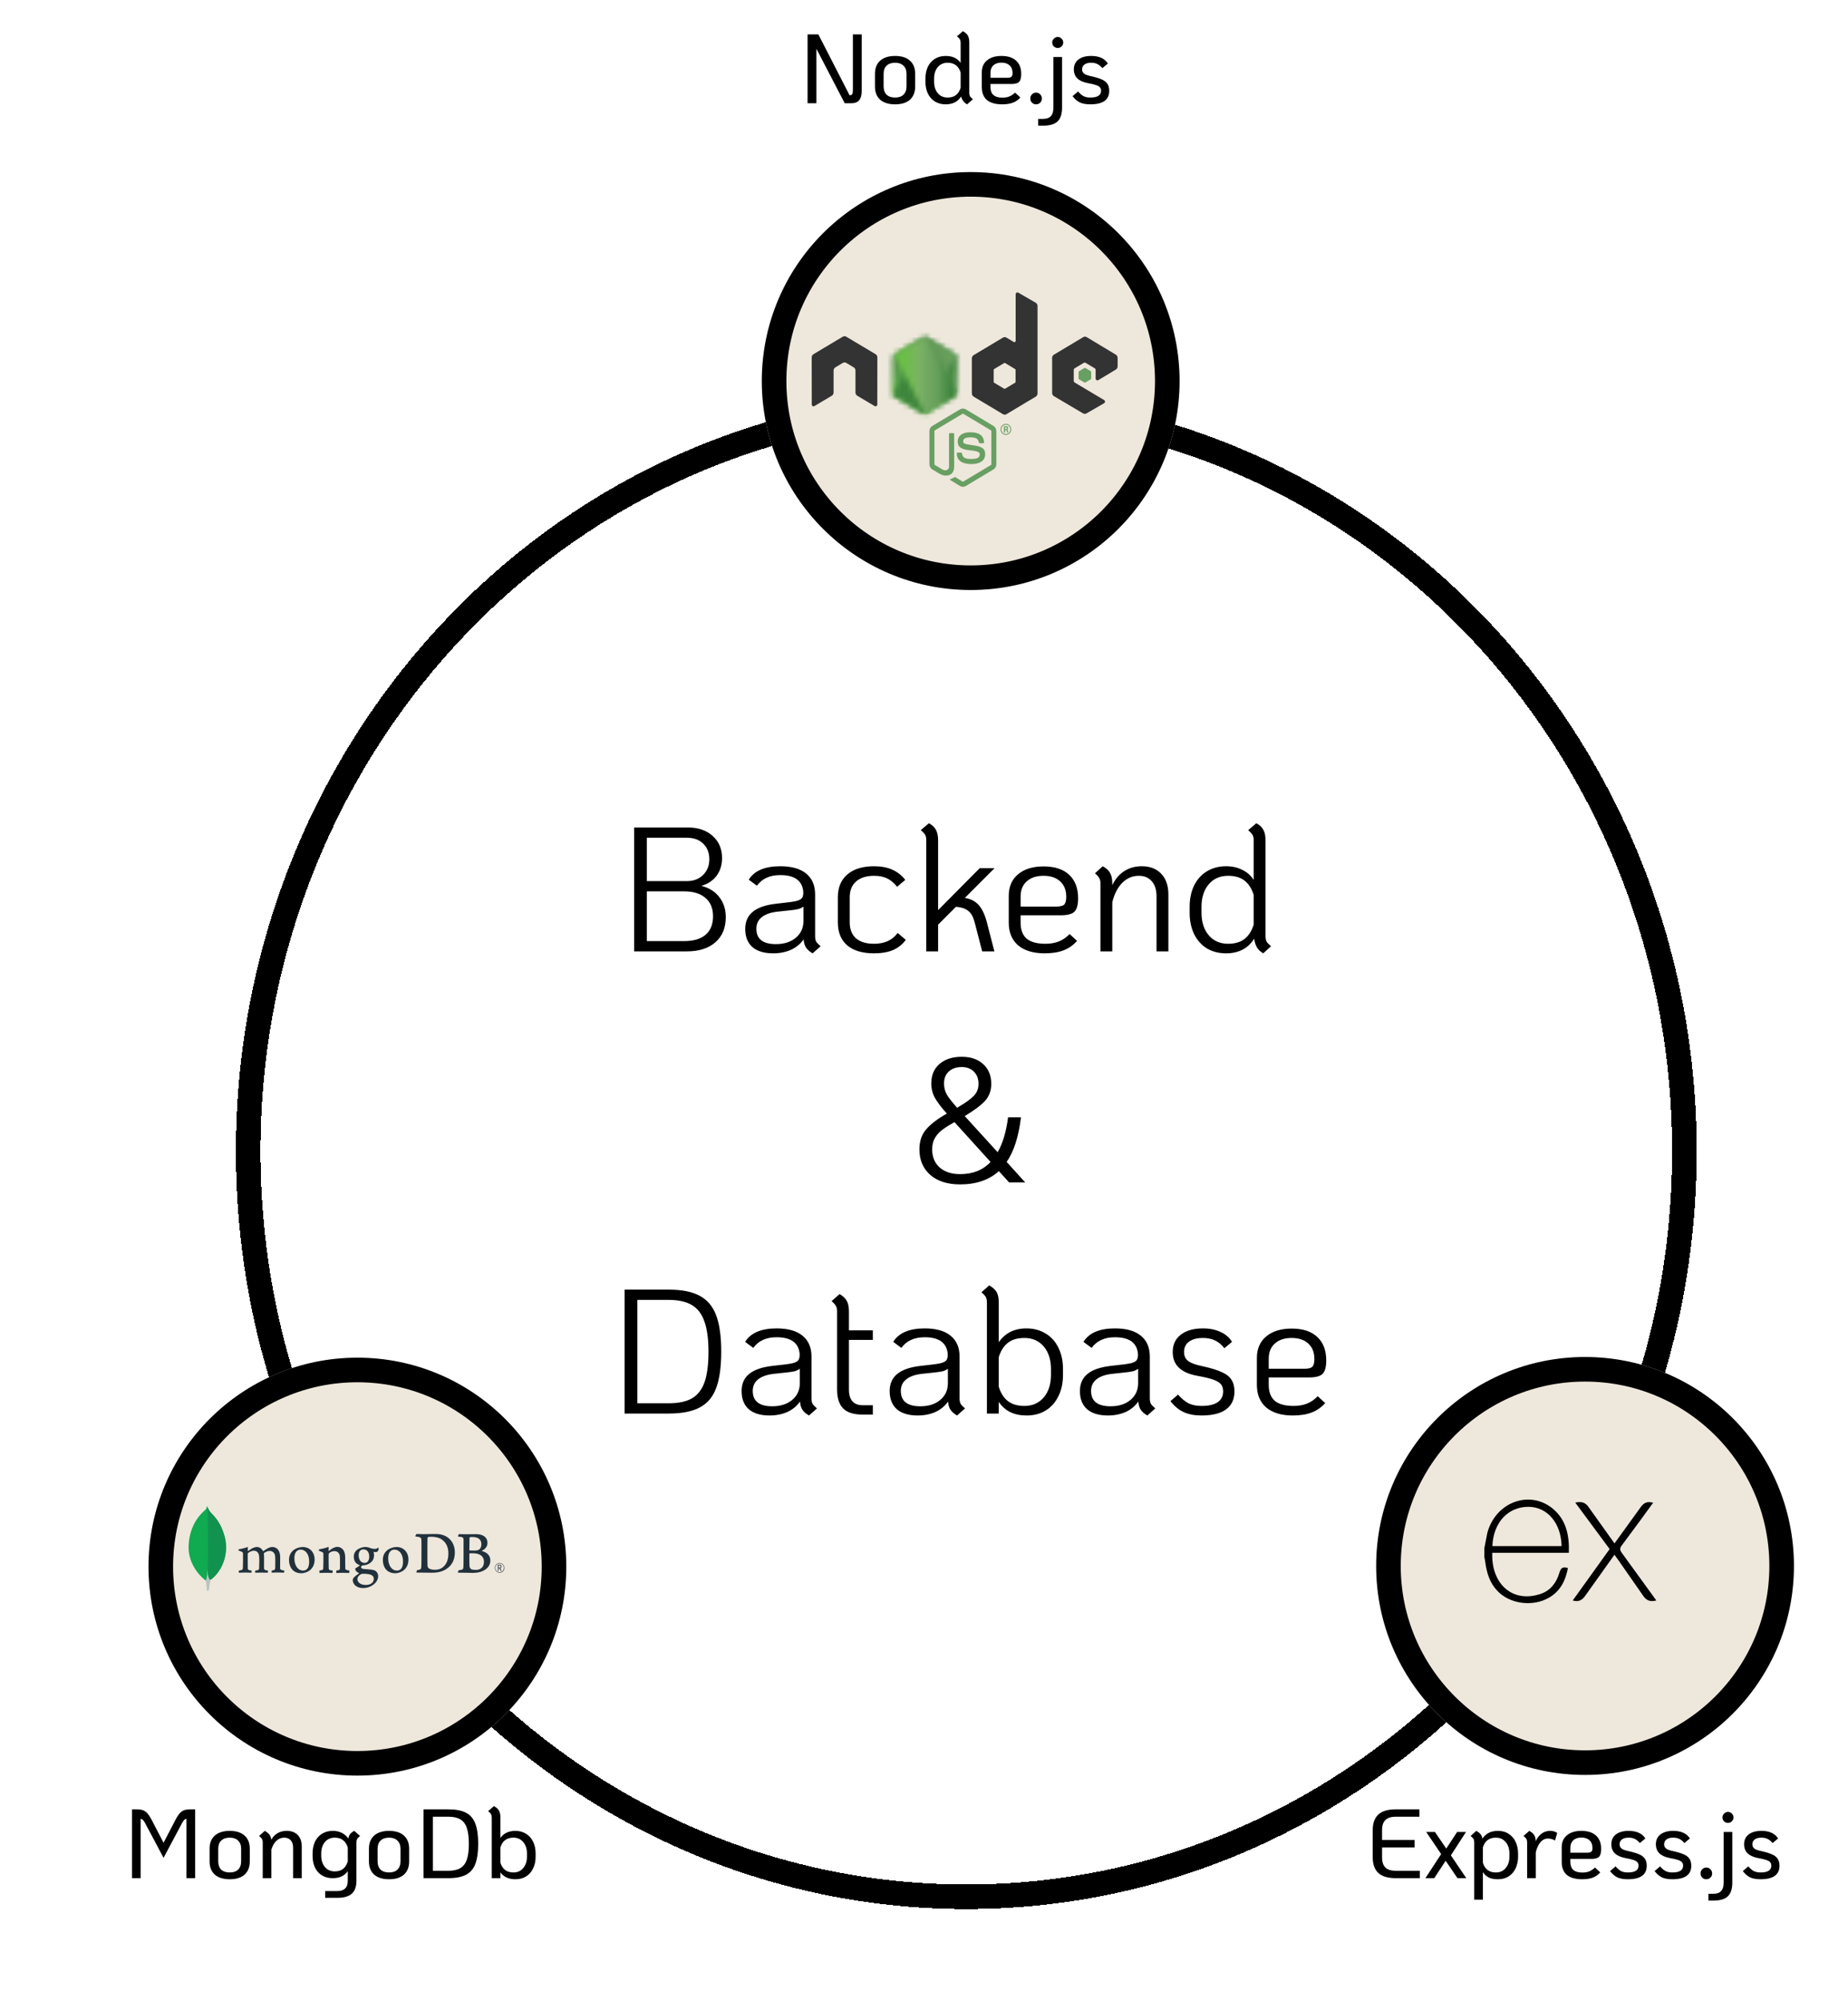 <svg width="376" height="407" viewBox="0 0 376 407" fill="none" xmlns="http://www.w3.org/2000/svg">
<g filter="url(#filter0_d_146_41)">
<path d="M337.71 228.139C337.71 311.974 272.211 379.779 191.605 379.779C110.999 379.779 45.5 311.974 45.5 228.139C45.5 144.304 110.999 76.5 191.605 76.5C272.211 76.5 337.71 144.304 337.71 228.139Z" stroke="black" stroke-width="5" shape-rendering="crispEdges"/>
</g>
<path d="M129.02 168.3H139.964C142.052 168.3 143.732 168.876 145.004 170.028C146.276 171.156 146.912 172.656 146.912 174.528C146.912 175.92 146.54 177.12 145.796 178.128C145.052 179.112 144.02 179.796 142.7 180.18C144.26 180.564 145.472 181.32 146.336 182.448C147.224 183.552 147.668 184.932 147.668 186.588C147.668 188.724 146.96 190.416 145.544 191.664C144.128 192.888 142.208 193.5 139.784 193.5H129.02V168.3ZM139.748 179.208C141.092 179.208 142.184 178.8 143.024 177.984C143.888 177.144 144.32 176.076 144.32 174.78C144.32 173.436 143.9 172.368 143.06 171.576C142.244 170.784 141.14 170.388 139.748 170.388H131.612V179.208H139.748ZM139.172 191.412C141.092 191.412 142.556 190.98 143.564 190.116C144.572 189.252 145.076 188.004 145.076 186.372C145.076 184.74 144.56 183.492 143.528 182.628C142.52 181.74 141.068 181.296 139.172 181.296H131.612V191.412H139.172ZM165.846 190.44C165.846 190.872 165.918 191.232 166.062 191.52C166.23 191.784 166.53 192.096 166.962 192.456L165.342 193.896C164.742 193.56 164.298 193.176 164.01 192.744C163.722 192.312 163.554 191.748 163.506 191.052C162.882 191.964 162.03 192.672 160.95 193.176C159.87 193.656 158.658 193.896 157.314 193.896C155.49 193.896 154.086 193.476 153.102 192.636C152.118 191.772 151.626 190.536 151.626 188.928C151.626 187.44 152.142 186.276 153.174 185.436C154.206 184.596 155.766 184.056 157.854 183.816L160.662 183.492C161.454 183.396 162.042 183.276 162.426 183.132C162.834 182.988 163.11 182.784 163.254 182.52C163.398 182.232 163.458 181.836 163.434 181.332C163.218 179.1 161.658 177.984 158.754 177.984C157.674 177.984 156.75 178.164 155.982 178.524C155.214 178.86 154.554 179.4 154.002 180.144L152.346 178.92C153.474 177.096 155.61 176.184 158.754 176.184C161.058 176.184 162.81 176.676 164.01 177.66C165.234 178.644 165.846 180.06 165.846 181.908V190.44ZM157.854 192.024C159.534 192.024 160.89 191.592 161.922 190.728C162.954 189.864 163.47 188.724 163.47 187.308V184.392C163.182 184.608 162.834 184.776 162.426 184.896C162.018 184.992 161.454 185.076 160.734 185.148L158.07 185.436C156.702 185.604 155.658 185.988 154.938 186.588C154.242 187.164 153.894 187.932 153.894 188.892C153.894 190.98 155.214 192.024 157.854 192.024ZM177.818 193.896C175.466 193.896 173.654 193.356 172.382 192.276C171.11 191.196 170.474 189.636 170.474 187.596V182.484C170.474 180.492 171.122 178.944 172.418 177.84C173.714 176.736 175.526 176.184 177.854 176.184C179.27 176.184 180.494 176.412 181.526 176.868C182.558 177.324 183.446 178.02 184.19 178.956L182.534 180.36C181.862 179.544 181.166 178.968 180.446 178.632C179.726 178.296 178.862 178.128 177.854 178.128C176.294 178.128 175.07 178.512 174.182 179.28C173.318 180.048 172.886 181.116 172.886 182.484V187.596C172.886 188.988 173.306 190.068 174.146 190.836C175.01 191.58 176.234 191.952 177.818 191.952C178.898 191.952 179.834 191.772 180.626 191.412C181.418 191.052 182.09 190.5 182.642 189.756L184.298 191.16C183.602 192.096 182.726 192.792 181.67 193.248C180.614 193.68 179.33 193.896 177.818 193.896ZM196.309 182.628C197.509 182.82 198.445 183.3 199.117 184.068C199.813 184.836 200.365 185.988 200.773 187.524L202.321 193.5H199.837L198.289 187.524C198.025 186.492 197.605 185.748 197.029 185.292C196.477 184.812 195.637 184.524 194.509 184.428L190.873 188.064V193.5H188.461V170.892C188.461 170.436 188.389 170.076 188.245 169.812C188.101 169.548 187.801 169.224 187.345 168.84L189.001 167.436C189.697 167.82 190.177 168.276 190.441 168.804C190.729 169.332 190.873 170.052 190.873 170.964V185.112L199.333 176.58H202.357L196.309 182.628ZM212.696 191.952C213.728 191.952 214.64 191.796 215.432 191.484C216.224 191.172 216.956 190.668 217.628 189.972L219.14 191.376C218.372 192.24 217.46 192.876 216.404 193.284C215.348 193.692 214.064 193.896 212.552 193.896C210.248 193.896 208.448 193.356 207.152 192.276C205.88 191.172 205.244 189.636 205.244 187.668V182.196C205.244 180.348 205.868 178.896 207.116 177.84C208.388 176.76 210.128 176.22 212.336 176.22C214.592 176.22 216.32 176.784 217.52 177.912C218.744 179.04 219.356 180.636 219.356 182.7C219.356 184.02 219.104 184.932 218.6 185.436C218.12 185.916 217.208 186.156 215.864 186.156H207.656V187.668C207.656 189.108 208.064 190.188 208.88 190.908C209.72 191.604 210.992 191.952 212.696 191.952ZM212.3 178.128C210.86 178.128 209.72 178.512 208.88 179.28C208.064 180.024 207.656 181.044 207.656 182.34V184.392H214.856C215.672 184.392 216.224 184.26 216.512 183.996C216.8 183.708 216.944 183.18 216.944 182.412C216.944 181.068 216.536 180.024 215.72 179.28C214.904 178.512 213.764 178.128 212.3 178.128ZM232.287 176.184C233.991 176.184 235.323 176.7 236.283 177.732C237.243 178.74 237.723 180.144 237.723 181.944V193.5H235.311V182.304C235.311 180.984 234.987 179.964 234.339 179.244C233.715 178.5 232.839 178.128 231.711 178.128C230.415 178.128 229.287 178.608 228.327 179.568C227.391 180.528 226.719 181.836 226.311 183.492V193.5H223.899V179.64C223.899 179.208 223.815 178.86 223.647 178.596C223.503 178.308 223.215 177.984 222.783 177.624L224.367 176.184C225.111 176.592 225.615 177.06 225.879 177.588C226.167 178.092 226.311 178.8 226.311 179.712V180.036C226.911 178.788 227.715 177.84 228.723 177.192C229.755 176.52 230.943 176.184 232.287 176.184ZM257.492 190.44C257.492 190.872 257.564 191.232 257.708 191.52C257.876 191.784 258.176 192.096 258.608 192.456L257.024 193.896C256.424 193.56 255.98 193.128 255.692 192.6C255.404 192.048 255.236 191.484 255.188 190.908C253.94 192.9 252.032 193.896 249.464 193.896C247.976 193.896 246.668 193.56 245.54 192.888C244.436 192.192 243.572 191.22 242.948 189.972C242.348 188.724 242.048 187.272 242.048 185.616V184.464C242.048 182.808 242.348 181.356 242.948 180.108C243.572 178.86 244.436 177.9 245.54 177.228C246.668 176.532 247.976 176.184 249.464 176.184C250.688 176.184 251.78 176.424 252.74 176.904C253.724 177.384 254.504 178.068 255.08 178.956V170.892C255.08 170.46 255.008 170.112 254.864 169.848C254.72 169.584 254.42 169.248 253.964 168.84L255.62 167.436C256.316 167.82 256.796 168.276 257.06 168.804C257.348 169.332 257.492 170.052 257.492 170.964V190.44ZM255.08 182.016C254.672 180.72 254.048 179.748 253.208 179.1C252.368 178.452 251.252 178.128 249.86 178.128C248.228 178.128 246.92 178.704 245.936 179.856C244.952 181.008 244.46 182.544 244.46 184.464V185.616C244.46 187.536 244.952 189.072 245.936 190.224C246.92 191.376 248.228 191.952 249.86 191.952C251.252 191.952 252.368 191.628 253.208 190.98C254.048 190.332 254.672 189.36 255.08 188.064V182.016ZM205.321 240.5L203.233 238.196C201.241 239.996 198.613 240.896 195.349 240.896C192.805 240.896 190.789 240.26 189.301 238.988C187.813 237.692 187.069 235.952 187.069 233.768C187.069 232.088 187.537 230.72 188.473 229.664C189.409 228.584 190.801 227.528 192.649 226.496C191.569 225.296 190.765 224.24 190.237 223.328C189.733 222.416 189.481 221.432 189.481 220.376C189.481 218.696 190.033 217.376 191.137 216.416C192.265 215.432 193.777 214.94 195.673 214.94C197.521 214.94 198.985 215.444 200.065 216.452C201.145 217.436 201.685 218.768 201.685 220.448C201.685 221.816 201.265 222.968 200.425 223.904C199.585 224.816 198.205 225.848 196.285 227L202.981 234.344C204.013 232.592 204.721 230.228 205.105 227.252H207.733C207.253 231.188 206.281 234.212 204.817 236.324L208.597 240.5H205.321ZM195.673 217.028C194.593 217.028 193.717 217.328 193.045 217.928C192.397 218.528 192.073 219.344 192.073 220.376C192.073 221.192 192.265 221.948 192.649 222.644C193.057 223.316 193.753 224.204 194.737 225.308C196.273 224.42 197.377 223.64 198.049 222.968C198.745 222.296 199.093 221.456 199.093 220.448C199.093 219.416 198.781 218.588 198.157 217.964C197.533 217.34 196.705 217.028 195.673 217.028ZM195.349 238.808C197.941 238.808 200.005 237.98 201.541 236.324L194.197 228.224C193.165 228.8 192.349 229.316 191.749 229.772C191.149 230.204 190.645 230.756 190.237 231.428C189.853 232.076 189.661 232.856 189.661 233.768C189.661 235.304 190.165 236.528 191.173 237.44C192.205 238.352 193.597 238.808 195.349 238.808ZM127.086 262.3H136.05C138.69 262.3 140.778 262.708 142.314 263.524C143.874 264.34 145.002 265.66 145.698 267.484C146.394 269.308 146.742 271.78 146.742 274.9C146.742 278.044 146.394 280.528 145.698 282.352C145.026 284.152 143.91 285.46 142.35 286.276C140.814 287.092 138.714 287.5 136.05 287.5H127.086V262.3ZM136.05 285.412C138.042 285.412 139.626 285.076 140.802 284.404C141.978 283.708 142.83 282.604 143.358 281.092C143.886 279.556 144.15 277.504 144.15 274.936C144.15 272.368 143.874 270.316 143.322 268.78C142.794 267.244 141.942 266.128 140.766 265.432C139.59 264.736 138.018 264.388 136.05 264.388H129.678V285.412H136.05ZM165.108 284.44C165.108 284.872 165.18 285.232 165.324 285.52C165.492 285.784 165.792 286.096 166.224 286.456L164.604 287.896C164.004 287.56 163.56 287.176 163.272 286.744C162.984 286.312 162.816 285.748 162.768 285.052C162.144 285.964 161.292 286.672 160.212 287.176C159.132 287.656 157.92 287.896 156.576 287.896C154.752 287.896 153.348 287.476 152.364 286.636C151.38 285.772 150.888 284.536 150.888 282.928C150.888 281.44 151.404 280.276 152.436 279.436C153.468 278.596 155.028 278.056 157.116 277.816L159.924 277.492C160.716 277.396 161.304 277.276 161.688 277.132C162.096 276.988 162.372 276.784 162.516 276.52C162.66 276.232 162.72 275.836 162.696 275.332C162.48 273.1 160.92 271.984 158.016 271.984C156.936 271.984 156.012 272.164 155.244 272.524C154.476 272.86 153.816 273.4 153.264 274.144L151.608 272.92C152.736 271.096 154.872 270.184 158.016 270.184C160.32 270.184 162.072 270.676 163.272 271.66C164.496 272.644 165.108 274.06 165.108 275.908V284.44ZM157.116 286.024C158.796 286.024 160.152 285.592 161.184 284.728C162.216 283.864 162.732 282.724 162.732 281.308V278.392C162.444 278.608 162.096 278.776 161.688 278.896C161.28 278.992 160.716 279.076 159.996 279.148L157.332 279.436C155.964 279.604 154.92 279.988 154.2 280.588C153.504 281.164 153.156 281.932 153.156 282.892C153.156 284.98 154.476 286.024 157.116 286.024ZM172.728 272.524V282.604C172.728 284.74 173.664 285.808 175.536 285.808H177.588V287.716H175.536C173.736 287.716 172.416 287.308 171.576 286.492C170.736 285.652 170.316 284.356 170.316 282.604V266.656C170.316 266.224 170.232 265.876 170.064 265.612C169.92 265.324 169.632 265 169.2 264.64L170.82 263.2C171.54 263.608 172.032 264.076 172.296 264.604C172.584 265.108 172.728 265.816 172.728 266.728V270.58H177.588V272.524H172.728ZM195.237 284.44C195.237 284.872 195.309 285.232 195.453 285.52C195.621 285.784 195.921 286.096 196.353 286.456L194.733 287.896C194.133 287.56 193.689 287.176 193.401 286.744C193.113 286.312 192.945 285.748 192.897 285.052C192.273 285.964 191.421 286.672 190.341 287.176C189.261 287.656 188.049 287.896 186.705 287.896C184.881 287.896 183.477 287.476 182.493 286.636C181.509 285.772 181.017 284.536 181.017 282.928C181.017 281.44 181.533 280.276 182.565 279.436C183.597 278.596 185.157 278.056 187.245 277.816L190.053 277.492C190.845 277.396 191.433 277.276 191.817 277.132C192.225 276.988 192.501 276.784 192.645 276.52C192.789 276.232 192.849 275.836 192.825 275.332C192.609 273.1 191.049 271.984 188.145 271.984C187.065 271.984 186.141 272.164 185.373 272.524C184.605 272.86 183.945 273.4 183.393 274.144L181.737 272.92C182.865 271.096 185.001 270.184 188.145 270.184C190.449 270.184 192.201 270.676 193.401 271.66C194.625 272.644 195.237 274.06 195.237 275.908V284.44ZM187.245 286.024C188.925 286.024 190.281 285.592 191.313 284.728C192.345 283.864 192.861 282.724 192.861 281.308V278.392C192.573 278.608 192.225 278.776 191.817 278.896C191.409 278.992 190.845 279.076 190.125 279.148L187.461 279.436C186.093 279.604 185.049 279.988 184.329 280.588C183.633 281.164 183.285 281.932 183.285 282.892C183.285 284.98 184.605 286.024 187.245 286.024ZM208.865 287.896C207.617 287.896 206.513 287.668 205.553 287.212C204.593 286.732 203.813 286.036 203.213 285.124V287.5H200.801V264.892C200.801 264.436 200.729 264.076 200.585 263.812C200.441 263.548 200.141 263.224 199.685 262.84L201.269 261.436C201.989 261.844 202.493 262.3 202.781 262.804C203.069 263.308 203.213 264.028 203.213 264.964V272.992C203.837 272.08 204.617 271.384 205.553 270.904C206.513 270.424 207.605 270.184 208.829 270.184C210.317 270.184 211.625 270.532 212.753 271.228C213.881 271.9 214.745 272.86 215.345 274.108C215.969 275.356 216.281 276.808 216.281 278.464V279.616C216.281 281.272 215.969 282.724 215.345 283.972C214.745 285.22 213.881 286.192 212.753 286.888C211.649 287.56 210.353 287.896 208.865 287.896ZM208.433 285.952C210.065 285.952 211.373 285.376 212.357 284.224C213.341 283.072 213.833 281.536 213.833 279.616V278.464C213.833 276.544 213.341 275.008 212.357 273.856C211.373 272.704 210.065 272.128 208.433 272.128C207.041 272.128 205.925 272.452 205.085 273.1C204.245 273.748 203.621 274.72 203.213 276.016V282.064C203.621 283.36 204.245 284.332 205.085 284.98C205.925 285.628 207.041 285.952 208.433 285.952ZM233.944 284.44C233.944 284.872 234.016 285.232 234.16 285.52C234.328 285.784 234.628 286.096 235.06 286.456L233.44 287.896C232.84 287.56 232.396 287.176 232.108 286.744C231.82 286.312 231.652 285.748 231.604 285.052C230.98 285.964 230.128 286.672 229.048 287.176C227.968 287.656 226.756 287.896 225.412 287.896C223.588 287.896 222.184 287.476 221.2 286.636C220.216 285.772 219.724 284.536 219.724 282.928C219.724 281.44 220.24 280.276 221.272 279.436C222.304 278.596 223.864 278.056 225.952 277.816L228.76 277.492C229.552 277.396 230.14 277.276 230.524 277.132C230.932 276.988 231.208 276.784 231.352 276.52C231.496 276.232 231.556 275.836 231.532 275.332C231.316 273.1 229.756 271.984 226.852 271.984C225.772 271.984 224.848 272.164 224.08 272.524C223.312 272.86 222.652 273.4 222.1 274.144L220.444 272.92C221.572 271.096 223.708 270.184 226.852 270.184C229.156 270.184 230.908 270.676 232.108 271.66C233.332 272.644 233.944 274.06 233.944 275.908V284.44ZM225.952 286.024C227.632 286.024 228.988 285.592 230.02 284.728C231.052 283.864 231.568 282.724 231.568 281.308V278.392C231.28 278.608 230.932 278.776 230.524 278.896C230.116 278.992 229.552 279.076 228.832 279.148L226.168 279.436C224.8 279.604 223.756 279.988 223.036 280.588C222.34 281.164 221.992 281.932 221.992 282.892C221.992 284.98 223.312 286.024 225.952 286.024ZM244.472 287.896C243.056 287.896 241.844 287.668 240.836 287.212C239.852 286.756 238.952 286.012 238.136 284.98L239.684 283.648C240.428 284.488 241.16 285.088 241.88 285.448C242.6 285.784 243.464 285.952 244.472 285.952C245.912 285.952 247.004 285.7 247.748 285.196C248.492 284.692 248.864 283.96 248.864 283C248.864 282.4 248.72 281.92 248.432 281.56C248.144 281.2 247.64 280.888 246.92 280.624C246.2 280.36 245.108 280.096 243.644 279.832C240.284 279.232 238.604 277.624 238.604 275.008C238.604 273.496 239.144 272.32 240.224 271.48C241.328 270.616 242.84 270.184 244.76 270.184C246.128 270.184 247.316 270.424 248.324 270.904C249.356 271.36 250.136 272.032 250.664 272.92L249.116 274.216C248.564 273.496 247.928 272.968 247.208 272.632C246.512 272.296 245.696 272.128 244.76 272.128C243.56 272.128 242.612 272.38 241.916 272.884C241.244 273.388 240.908 274.084 240.908 274.972C240.908 275.764 241.184 276.376 241.736 276.808C242.312 277.24 243.308 277.6 244.724 277.888C246.38 278.248 247.664 278.644 248.576 279.076C249.512 279.484 250.172 280 250.556 280.624C250.964 281.248 251.168 282.04 251.168 283C251.168 284.608 250.592 285.832 249.44 286.672C248.312 287.488 246.656 287.896 244.472 287.896ZM263.18 285.952C264.212 285.952 265.124 285.796 265.916 285.484C266.708 285.172 267.44 284.668 268.112 283.972L269.624 285.376C268.856 286.24 267.944 286.876 266.888 287.284C265.832 287.692 264.548 287.896 263.036 287.896C260.732 287.896 258.932 287.356 257.636 286.276C256.364 285.172 255.728 283.636 255.728 281.668V276.196C255.728 274.348 256.352 272.896 257.6 271.84C258.872 270.76 260.612 270.22 262.82 270.22C265.076 270.22 266.804 270.784 268.004 271.912C269.228 273.04 269.84 274.636 269.84 276.7C269.84 278.02 269.588 278.932 269.084 279.436C268.604 279.916 267.692 280.156 266.348 280.156H258.14V281.668C258.14 283.108 258.548 284.188 259.364 284.908C260.204 285.604 261.476 285.952 263.18 285.952ZM262.784 272.128C261.344 272.128 260.204 272.512 259.364 273.28C258.548 274.024 258.14 275.044 258.14 276.34V278.392H265.34C266.156 278.392 266.708 278.26 266.996 277.996C267.284 277.708 267.428 277.18 267.428 276.412C267.428 275.068 267.02 274.024 266.204 273.28C265.388 272.512 264.248 272.128 262.784 272.128Z" fill="black"/>
<g filter="url(#filter1_d_146_41)">
<circle cx="70.717" cy="316.639" r="42.5" fill="#EEE7DB"/>
<circle cx="70.717" cy="316.639" r="40" stroke="black" stroke-width="5"/>
</g>
<g clip-path="url(#clip0_146_41)">
<path d="M45.854 313.149C44.96 309.137 43.096 308.069 42.62 307.314C42.424 306.981 42.25 306.635 42.1 306.279C42.075 306.635 42.029 306.86 41.731 307.13C41.133 307.672 38.592 309.778 38.378 314.337C38.179 318.588 41.451 321.209 41.883 321.48C42.216 321.646 42.62 321.483 42.818 321.33C44.395 320.23 46.55 317.295 45.856 313.149" fill="#10AA50"/>
<path d="M42.236 319.216C42.153 320.268 42.094 320.88 41.885 321.481C41.885 321.481 42.022 322.482 42.119 323.543H42.46C42.541 322.796 42.666 322.055 42.832 321.322C42.39 321.101 42.252 320.139 42.236 319.216Z" fill="#B8C4C2"/>
<path d="M42.831 321.323C42.385 321.113 42.256 320.131 42.236 319.216C42.346 317.707 42.379 316.193 42.333 314.68C42.309 313.886 42.344 307.329 42.14 306.369C42.279 306.694 42.44 307.009 42.62 307.313C43.096 308.069 44.96 309.137 45.854 313.149C46.55 317.288 44.407 320.215 42.831 321.323Z" fill="#12924F"/>
<path d="M101.662 319.872C101.47 319.872 101.284 319.814 101.125 319.707C100.965 319.599 100.841 319.446 100.767 319.267C100.694 319.087 100.674 318.89 100.71 318.699C100.746 318.508 100.837 318.333 100.972 318.194C101.106 318.056 101.277 317.961 101.464 317.921C101.651 317.882 101.846 317.899 102.023 317.972C102.201 318.044 102.353 318.169 102.461 318.329C102.569 318.489 102.628 318.678 102.631 318.873C102.634 319.004 102.612 319.134 102.564 319.256C102.517 319.378 102.446 319.489 102.355 319.582C102.265 319.676 102.157 319.749 102.038 319.799C101.918 319.849 101.79 319.874 101.662 319.872ZM101.662 317.99C101.487 317.989 101.316 318.04 101.17 318.138C101.024 318.236 100.91 318.375 100.843 318.539C100.775 318.703 100.756 318.883 100.79 319.057C100.823 319.232 100.906 319.392 101.029 319.518C101.152 319.644 101.309 319.731 101.48 319.766C101.651 319.801 101.829 319.784 101.99 319.717C102.152 319.65 102.29 319.535 102.388 319.388C102.485 319.24 102.537 319.067 102.538 318.889C102.54 318.771 102.519 318.654 102.476 318.544C102.433 318.435 102.369 318.335 102.287 318.251C102.205 318.167 102.108 318.101 102 318.056C101.893 318.011 101.778 317.989 101.662 317.99ZM101.895 319.51L101.645 318.961H101.444V319.51H101.297V318.262H101.659C101.928 318.262 102.04 318.381 102.04 318.611C102.04 318.794 101.955 318.908 101.798 318.943L102.056 319.508L101.895 319.51ZM101.449 318.832H101.662C101.833 318.832 101.899 318.773 101.899 318.614C101.899 318.454 101.836 318.4 101.643 318.4H101.449V318.832Z" fill="#21313C"/>
<path d="M87.237 318.974C87.499 319.187 88.023 319.275 88.485 319.275C89.084 319.275 89.671 319.162 90.245 318.635C90.829 318.095 91.231 317.269 91.231 315.949C91.231 314.681 90.757 313.652 89.783 313.05C89.234 312.699 88.523 312.56 87.711 312.56C87.478 312.56 87.237 312.573 87.1 312.636C87.044 312.681 87.004 312.744 86.987 312.814C86.963 313.04 86.963 314.759 86.963 315.776C86.963 316.818 86.963 318.271 86.987 318.449C87 318.6 87.075 318.865 87.237 318.976M84.746 311.996C84.958 311.996 85.764 312.034 86.139 312.034C86.84 312.034 87.324 311.996 88.635 311.996C89.733 311.996 90.657 312.297 91.318 312.874C92.117 313.578 92.545 314.556 92.545 315.748C92.545 317.443 91.785 318.422 91.022 318.974C90.262 319.551 89.275 319.877 87.867 319.877C87.118 319.877 85.832 319.852 84.759 319.84H84.737C84.687 319.739 84.829 319.348 84.916 319.338C85.208 319.305 85.285 319.293 85.42 319.236C85.647 319.142 85.7 319.024 85.725 318.61C85.762 317.832 85.75 316.903 85.75 315.849C85.75 315.096 85.762 313.627 85.738 313.163C85.7 312.774 85.538 312.674 85.212 312.598C84.98 312.548 84.746 312.511 84.511 312.486C84.486 312.41 84.678 312.07 84.74 311.996" fill="#21313C"/>
<path d="M95.638 312.633C95.589 312.645 95.526 312.771 95.526 312.834C95.513 313.286 95.501 314.465 95.501 315.281C95.504 315.296 95.512 315.311 95.523 315.322C95.534 315.333 95.548 315.341 95.564 315.344C95.725 315.356 96.125 315.369 96.462 315.369C96.936 315.369 97.211 315.306 97.361 315.231C97.76 315.03 97.945 314.59 97.945 314.114C97.945 313.022 97.196 312.608 96.085 312.608C95.935 312.606 95.785 312.614 95.636 312.633M98.469 317.653C98.469 316.549 97.67 315.921 96.21 315.921C96.148 315.921 95.684 315.909 95.573 315.934C95.536 315.946 95.499 315.971 95.499 315.997C95.499 316.787 95.486 318.055 95.524 318.557C95.549 318.77 95.699 319.071 95.885 319.159C96.085 319.272 96.534 319.297 96.847 319.297C97.708 319.297 98.469 318.808 98.469 317.653ZM93.383 312.018C93.496 312.018 93.828 312.055 94.677 312.055C95.475 312.055 96.124 312.031 96.897 312.031C97.858 312.031 99.18 312.382 99.18 313.838C99.18 314.551 98.681 315.13 98.032 315.407C97.995 315.419 97.995 315.444 98.032 315.457C98.956 315.694 99.767 316.272 99.767 317.377C99.767 318.456 99.106 319.134 98.145 319.561C97.56 319.824 96.834 319.912 96.1 319.912C95.538 319.912 94.034 319.852 93.197 319.862C93.109 319.824 93.277 319.422 93.352 319.36C93.543 319.354 93.734 319.323 93.918 319.269C94.217 319.195 94.253 319.097 94.29 318.645C94.315 318.255 94.315 316.862 94.315 315.871C94.315 314.515 94.328 313.6 94.315 313.147C94.303 312.796 94.178 312.683 93.941 312.62C93.754 312.582 93.442 312.545 93.192 312.508C93.13 312.445 93.322 312.068 93.384 312.018" fill="#21313C"/>
<path d="M48.618 319.872C48.586 319.792 48.573 319.705 48.58 319.618C48.577 319.559 48.59 319.501 48.618 319.449C48.779 319.425 48.939 319.392 49.097 319.35C49.318 319.294 49.401 319.171 49.414 318.885C49.45 318.208 49.452 316.939 49.439 316.047V316.02C49.439 315.924 49.439 315.793 49.323 315.701C49.117 315.57 48.894 315.47 48.661 315.404C48.556 315.373 48.498 315.317 48.501 315.252C48.504 315.186 48.57 315.109 48.706 315.082C49.068 315.044 50.016 314.814 50.388 314.64C50.426 314.691 50.444 314.754 50.437 314.818C50.437 314.857 50.431 314.899 50.427 314.942C50.417 315.068 50.405 315.211 50.405 315.353C50.407 315.371 50.414 315.387 50.425 315.4C50.436 315.414 50.451 315.424 50.467 315.43C50.483 315.435 50.501 315.436 50.517 315.432C50.534 315.428 50.55 315.42 50.562 315.407C51.27 314.842 51.905 314.641 52.231 314.641C52.767 314.641 53.184 314.901 53.507 315.437C53.514 315.45 53.525 315.461 53.537 315.468C53.55 315.476 53.565 315.48 53.579 315.48C53.593 315.48 53.606 315.477 53.617 315.47C53.629 315.464 53.639 315.455 53.647 315.444C54.298 314.941 54.944 314.641 55.376 314.641C56.397 314.641 57.008 315.419 57.008 316.72C57.008 317.095 57.004 317.569 57.001 318.012C56.998 318.4 56.995 318.765 56.995 319.016C56.995 319.076 57.076 319.247 57.197 319.281C57.346 319.355 57.562 319.393 57.835 319.441H57.845C57.865 319.515 57.822 319.806 57.781 319.865C57.713 319.865 57.62 319.859 57.503 319.853C57.291 319.843 57 319.828 56.661 319.828C55.983 319.828 55.628 319.841 55.289 319.864C55.264 319.777 55.255 319.499 55.286 319.441C55.426 319.419 55.565 319.388 55.702 319.349C55.918 319.277 55.98 319.177 55.994 318.885C55.999 318.678 56.038 316.851 55.969 316.417C55.904 315.968 55.571 315.441 54.843 315.441C54.572 315.441 54.136 315.556 53.72 315.877C53.694 315.906 53.68 315.945 53.679 315.984V315.993C53.728 316.227 53.728 316.5 53.728 316.913C53.728 317.151 53.728 317.399 53.725 317.646C53.722 318.15 53.72 318.625 53.728 318.985C53.728 319.23 53.874 319.288 53.991 319.335C54.055 319.35 54.105 319.362 54.156 319.374C54.253 319.398 54.355 319.423 54.506 319.448C54.529 319.552 54.527 319.66 54.501 319.764C54.494 319.803 54.479 319.839 54.457 319.871C54.079 319.858 53.692 319.847 53.133 319.847C52.963 319.847 52.687 319.854 52.443 319.861C52.245 319.866 52.058 319.871 51.952 319.872C51.923 319.803 51.91 319.728 51.914 319.653C51.908 319.583 51.922 319.512 51.953 319.449L52.103 319.421C52.234 319.397 52.348 319.377 52.454 319.35C52.639 319.29 52.708 319.188 52.722 318.949C52.758 318.39 52.786 316.781 52.708 316.378C52.576 315.732 52.215 315.404 51.633 315.404C51.292 315.404 50.861 315.571 50.51 315.839C50.476 315.872 50.449 315.912 50.431 315.957C50.414 316.001 50.405 316.049 50.406 316.097C50.406 316.289 50.406 316.517 50.406 316.762C50.406 317.57 50.401 318.576 50.42 319.01C50.432 319.145 50.479 319.304 50.726 319.362C50.78 319.378 50.874 319.394 50.982 319.412C51.045 319.423 51.113 319.434 51.184 319.447C51.206 319.589 51.195 319.735 51.151 319.872C51.042 319.872 50.908 319.865 50.755 319.858C50.521 319.848 50.229 319.834 49.899 319.834C49.509 319.834 49.237 319.848 49.019 319.858C48.873 319.865 48.746 319.871 48.619 319.872" fill="#21313C"/>
<path d="M61.147 315.178C60.936 315.174 60.728 315.233 60.551 315.349C60.117 315.616 59.896 316.152 59.896 316.938C59.896 318.41 60.621 319.439 61.659 319.439C61.938 319.448 62.209 319.35 62.42 319.165C62.739 318.901 62.908 318.36 62.908 317.603C62.908 316.153 62.2 315.178 61.145 315.178M61.345 319.985C59.47 319.985 58.802 318.586 58.802 317.277C58.802 316.363 59.169 315.648 59.895 315.152C60.402 314.832 60.985 314.657 61.582 314.645C63.013 314.645 64.013 315.691 64.013 317.19C64.013 318.208 63.614 319.012 62.858 319.515C62.495 319.741 61.865 319.985 61.345 319.985Z" fill="#21313C"/>
<path d="M80.239 315.178C80.027 315.173 79.819 315.233 79.641 315.349C79.208 315.616 78.987 316.152 78.987 316.938C78.987 318.41 79.712 319.439 80.75 319.439C81.029 319.448 81.302 319.351 81.513 319.165C81.832 318.901 82.001 318.36 82.001 317.603C82.001 316.153 81.293 315.178 80.239 315.178ZM80.438 319.985C78.563 319.985 77.895 318.586 77.895 317.278C77.895 316.362 78.263 315.648 78.988 315.152C79.496 314.832 80.079 314.657 80.675 314.645C82.106 314.645 83.106 315.691 83.106 317.189C83.106 318.208 82.707 319.012 81.951 319.514C81.589 319.741 80.958 319.985 80.438 319.985Z" fill="#21313C"/>
<path d="M73.924 315.128C73.347 315.128 72.973 315.592 72.973 316.31C72.973 317.029 73.295 317.882 74.2 317.882C74.355 317.882 74.636 317.812 74.776 317.656C74.987 317.459 75.127 317.053 75.127 316.624C75.127 315.687 74.678 315.128 73.927 315.128M73.853 320.085C73.689 320.083 73.528 320.124 73.385 320.204C72.928 320.501 72.716 320.798 72.716 321.143C72.716 321.466 72.839 321.724 73.104 321.952C73.425 322.229 73.859 322.363 74.428 322.363C75.55 322.363 76.052 321.75 76.052 321.143C76.052 320.72 75.844 320.437 75.414 320.276C75.083 320.153 74.531 320.086 73.854 320.086M73.929 322.997C73.256 322.997 72.771 322.852 72.357 322.528C71.954 322.212 71.773 321.743 71.773 321.418C71.777 321.209 71.856 321.009 71.993 320.854C72.11 320.718 72.382 320.465 73.01 320.026C73.02 320.022 73.028 320.015 73.034 320.006C73.04 319.997 73.043 319.986 73.043 319.975C73.043 319.963 73.039 319.952 73.032 319.942C73.025 319.933 73.014 319.926 73.003 319.923C72.486 319.722 72.33 319.388 72.283 319.21C72.283 319.204 72.283 319.193 72.278 319.182C72.263 319.112 72.249 319.046 72.343 318.977C72.415 318.925 72.531 318.855 72.655 318.781C72.83 318.682 72.997 318.571 73.157 318.448C73.165 318.439 73.172 318.428 73.175 318.416C73.179 318.403 73.18 318.39 73.178 318.378C73.176 318.365 73.171 318.353 73.163 318.343C73.156 318.332 73.147 318.324 73.136 318.318C72.37 318.056 71.985 317.478 71.985 316.595C71.982 316.319 72.046 316.047 72.168 315.802C72.292 315.557 72.471 315.345 72.692 315.185C72.999 314.937 73.772 314.64 74.273 314.64H74.302C74.817 314.652 75.107 314.762 75.509 314.913C75.738 314.997 75.98 315.036 76.223 315.028C76.649 315.028 76.835 314.891 76.996 314.731C77.022 314.803 77.035 314.879 77.037 314.956C77.046 315.138 76.997 315.319 76.897 315.471C76.81 315.594 76.605 315.684 76.418 315.684C76.398 315.684 76.38 315.684 76.359 315.681C76.261 315.674 76.163 315.657 76.067 315.631L76.019 315.649C76.004 315.671 76.014 315.696 76.026 315.728C76.029 315.734 76.032 315.741 76.033 315.748C76.068 315.906 76.091 316.067 76.103 316.229C76.103 317.153 75.745 317.555 75.357 317.853C74.983 318.139 74.538 318.314 74.072 318.359C74.062 318.359 74.014 318.364 73.923 318.372C73.864 318.377 73.788 318.384 73.777 318.384H73.766C73.682 318.408 73.462 318.514 73.462 318.712C73.462 318.876 73.562 319.08 74.037 319.117L74.344 319.139C74.97 319.183 75.752 319.239 76.12 319.365C76.365 319.452 76.575 319.616 76.723 319.832C76.871 320.048 76.947 320.306 76.942 320.569C76.942 321.398 76.363 322.178 75.392 322.654C74.935 322.876 74.434 322.991 73.927 322.988" fill="#21313C"/>
<path d="M71.058 319.43C70.784 319.392 70.583 319.354 70.347 319.242C70.3 319.193 70.27 319.13 70.259 319.063C70.234 318.674 70.234 317.545 70.234 316.806C70.234 316.203 70.135 315.677 69.883 315.3C69.584 314.873 69.159 314.622 68.61 314.622C68.124 314.622 67.475 314.961 66.938 315.425C66.925 315.438 66.843 315.517 66.845 315.394C66.847 315.27 66.865 315.019 66.877 314.859C66.882 314.816 66.877 314.773 66.863 314.733C66.849 314.692 66.826 314.656 66.795 314.626C66.445 314.804 65.462 315.042 65.097 315.078C64.832 315.13 64.765 315.39 65.048 315.48H65.052C65.279 315.543 65.496 315.64 65.695 315.767C65.807 315.855 65.795 315.981 65.795 316.081C65.807 316.922 65.807 318.214 65.77 318.917C65.758 319.193 65.682 319.294 65.483 319.344L65.501 319.338C65.349 319.377 65.195 319.406 65.039 319.426C64.977 319.488 64.977 319.852 65.039 319.928C65.164 319.928 65.799 319.89 66.324 319.89C67.048 319.89 67.422 319.928 67.61 319.928C67.685 319.84 67.71 319.501 67.66 319.426C67.487 319.418 67.315 319.393 67.147 319.35C66.948 319.3 66.898 319.199 66.886 318.974C66.861 318.384 66.861 317.129 66.861 316.275C66.861 316.038 66.923 315.924 66.998 315.859C67.247 315.634 67.66 315.483 68.022 315.483C68.372 315.483 68.606 315.596 68.781 315.747C68.985 315.928 69.113 316.182 69.138 316.456C69.188 316.931 69.175 317.887 69.175 318.713C69.175 319.166 69.138 319.279 68.976 319.329C68.901 319.366 68.701 319.404 68.464 319.429C68.389 319.505 68.414 319.856 68.464 319.931C68.789 319.931 69.165 319.894 69.712 319.894C70.399 319.894 70.836 319.931 71.01 319.931C71.085 319.843 71.11 319.515 71.061 319.429" fill="#21313C"/>
</g>
<g filter="url(#filter2_d_146_41)">
<path d="M363 316.5C363 339.972 343.972 359 320.5 359C297.028 359 278 339.972 278 316.5C278 293.028 297.028 274 320.5 274C343.972 274 363 293.028 363 316.5Z" fill="#EEE7DB"/>
<path d="M360.5 316.5C360.5 338.591 342.591 356.5 320.5 356.5C298.409 356.5 280.5 338.591 280.5 316.5C280.5 294.409 298.409 276.5 320.5 276.5C342.591 276.5 360.5 294.409 360.5 316.5Z" stroke="black" stroke-width="5"/>
</g>
<path d="M337 325.516C335.727 325.851 334.939 325.53 334.233 324.43L329.208 317.219L328.482 316.221L322.614 324.454C321.943 325.444 321.24 325.875 319.989 325.525L327.503 315.063L320.507 305.612C321.71 305.37 322.542 305.493 323.28 306.611L328.492 313.911L333.742 306.65C334.414 305.66 335.137 305.283 336.345 305.649L333.632 309.379L329.957 314.342C329.52 314.909 329.58 315.297 329.983 315.845L337 325.516ZM302.009 314.888L302.623 311.752C304.297 305.546 311.155 302.968 315.884 306.802C318.648 309.058 319.335 312.248 319.198 315.821H303.619C303.385 322.254 307.848 326.136 313.539 324.155C315.535 323.46 316.711 321.839 317.299 319.81C317.598 318.794 318.092 318.635 319.013 318.925C318.543 321.462 317.482 323.581 315.24 324.908C311.89 326.893 307.108 326.251 304.592 323.492C303.094 321.891 302.475 319.863 302.197 317.693C302.153 317.335 302.066 316.993 302 316.65C302.006 316.063 302.009 315.475 302.009 314.888ZM303.647 314.457H317.726C317.634 309.805 314.842 306.502 311.026 306.473C306.837 306.439 303.829 309.665 303.647 314.457Z" fill="black"/>
<g filter="url(#filter3_d_146_41)">
<path d="M238 75.5C238 98.972 218.972 118 195.5 118C172.028 118 153 98.972 153 75.5C153 52.028 172.028 33 195.5 33C218.972 33 238 52.028 238 75.5Z" fill="#EEE7DB"/>
<path d="M235.5 75.5C235.5 97.591 217.591 115.5 195.5 115.5C173.409 115.5 155.5 97.591 155.5 75.5C155.5 53.409 173.409 35.5 195.5 35.5C217.591 35.5 235.5 53.409 235.5 75.5Z" stroke="black" stroke-width="5"/>
</g>
<g clip-path="url(#clip1_146_41)">
<path d="M195.916 99.014C195.711 99.014 195.507 98.958 195.327 98.851L193.45 97.698C193.17 97.536 193.307 97.478 193.399 97.445C193.773 97.309 193.849 97.279 194.247 97.044C194.289 97.019 194.344 97.028 194.387 97.054L195.829 97.941C195.881 97.971 195.955 97.971 196.003 97.941L201.624 94.576C201.676 94.545 201.71 94.482 201.71 94.418V87.69C201.71 87.623 201.676 87.563 201.623 87.53L196.004 84.167C195.952 84.135 195.883 84.135 195.831 84.167L190.213 87.53C190.159 87.562 190.124 87.625 190.124 87.689V94.417C190.124 94.481 190.158 94.542 190.212 94.573L191.751 95.495C192.587 95.929 193.097 95.418 193.097 94.904V88.264C193.097 88.169 193.169 88.096 193.261 88.096H193.973C194.061 88.096 194.134 88.169 194.134 88.264V94.907C194.134 96.063 193.527 96.727 192.47 96.727C192.145 96.727 191.889 96.727 191.174 96.362L189.699 95.481C189.335 95.262 189.11 94.853 189.11 94.417V87.689C189.11 87.251 189.335 86.842 189.699 86.626L195.326 83.259C195.682 83.051 196.155 83.051 196.508 83.259L202.128 86.628C202.491 86.845 202.717 87.252 202.717 87.69V94.418C202.717 94.855 202.491 95.262 202.128 95.481L196.508 98.848C196.328 98.956 196.124 99.011 195.916 99.011" fill="#689F63"/>
<path d="M197.653 94.378C195.193 94.378 194.677 93.207 194.677 92.225C194.677 92.131 194.75 92.057 194.84 92.057H195.566C195.646 92.057 195.714 92.118 195.727 92.2C195.836 92.967 196.163 93.354 197.65 93.354C198.835 93.354 199.338 93.077 199.338 92.425C199.338 92.05 199.195 91.771 197.355 91.584C195.815 91.427 194.864 91.075 194.864 89.798C194.864 88.622 195.821 87.921 197.423 87.921C199.223 87.921 200.115 88.569 200.228 89.961C200.232 90.01 200.215 90.056 200.184 90.091C200.153 90.125 200.109 90.145 200.064 90.145H199.334C199.258 90.145 199.192 90.09 199.177 90.014C199.001 89.207 198.576 88.949 197.421 88.949C196.128 88.949 195.977 89.416 195.977 89.766C195.977 90.191 196.154 90.315 197.899 90.554C199.627 90.792 200.447 91.127 200.447 92.387C200.447 93.657 199.426 94.385 197.644 94.385M204.491 87.25H204.68C204.834 87.25 204.864 87.137 204.864 87.072C204.864 86.9 204.75 86.9 204.687 86.9H204.492L204.491 87.25ZM204.262 86.698H204.68C204.823 86.698 205.104 86.698 205.104 87.031C205.104 87.263 204.961 87.311 204.875 87.34C205.043 87.352 205.054 87.466 205.076 87.626C205.088 87.727 205.106 87.901 205.14 87.959H204.882C204.875 87.901 204.836 87.58 204.836 87.562C204.819 87.491 204.795 87.456 204.709 87.456H204.497V87.96H204.262V86.698ZM203.759 87.326C203.759 87.848 204.166 88.271 204.665 88.271C205.169 88.271 205.576 87.839 205.576 87.326C205.576 86.802 205.164 86.386 204.664 86.386C204.172 86.386 203.758 86.796 203.758 87.324M205.75 87.329C205.75 87.947 205.262 88.452 204.667 88.452C204.076 88.452 203.583 87.953 203.583 87.329C203.583 86.692 204.087 86.205 204.667 86.205C205.251 86.205 205.749 86.694 205.749 87.329" fill="#689F63"/>
<path fill-rule="evenodd" clip-rule="evenodd" d="M178.51 72.689C178.51 72.42 178.373 72.174 178.15 72.04L172.19 68.484C172.09 68.422 171.977 68.39 171.863 68.386H171.801C171.687 68.39 171.574 68.422 171.472 68.484L165.512 72.04C165.29 72.174 165.152 72.421 165.152 72.69L165.165 82.269C165.165 82.402 165.231 82.526 165.344 82.592C165.453 82.662 165.591 82.662 165.701 82.592L169.244 80.487C169.468 80.349 169.604 80.105 169.604 79.839V75.364C169.604 75.097 169.741 74.85 169.964 74.718L171.472 73.816C171.584 73.749 171.707 73.716 171.832 73.716C171.956 73.716 172.081 73.749 172.19 73.816L173.698 74.717C173.921 74.85 174.058 75.097 174.058 75.364V79.839C174.058 80.104 174.196 80.349 174.419 80.487L177.96 82.59C178.071 82.658 178.209 82.658 178.32 82.59C178.429 82.524 178.498 82.4 178.498 82.267L178.51 72.689ZM206.632 77.677C206.632 77.743 206.598 77.805 206.542 77.838L204.495 79.062C204.439 79.095 204.371 79.095 204.315 79.062L202.268 77.838C202.212 77.805 202.178 77.743 202.178 77.677V75.225C202.178 75.159 202.212 75.097 202.266 75.063L204.312 73.837C204.369 73.804 204.438 73.804 204.494 73.837L206.541 75.063C206.597 75.097 206.631 75.159 206.631 75.225L206.632 77.677ZM207.185 59.521C207.073 59.456 206.937 59.458 206.827 59.525C206.717 59.592 206.649 59.715 206.649 59.847V69.334C206.649 69.427 206.601 69.513 206.523 69.56C206.446 69.607 206.35 69.607 206.272 69.56L204.779 68.668C204.556 68.535 204.283 68.535 204.059 68.668L198.098 72.237C197.875 72.37 197.738 72.616 197.738 72.882V80.022C197.738 80.289 197.875 80.534 198.098 80.668L204.059 84.239C204.282 84.372 204.556 84.372 204.779 84.239L210.741 80.667C210.963 80.532 211.101 80.287 211.101 80.02V62.227C211.101 61.956 210.959 61.707 210.731 61.574L207.185 59.521ZM227.037 75.161C227.258 75.028 227.395 74.781 227.395 74.516V72.785C227.395 72.519 227.258 72.273 227.036 72.139L221.113 68.573C220.889 68.438 220.615 68.438 220.391 68.573L214.431 72.141C214.207 72.275 214.071 72.52 214.071 72.787V79.924C214.071 80.192 214.21 80.441 214.434 80.573L220.356 84.075C220.574 84.204 220.841 84.206 221.062 84.079L224.644 82.014C224.757 81.948 224.829 81.824 224.829 81.69C224.829 81.556 224.76 81.43 224.647 81.365L218.651 77.795C218.538 77.729 218.469 77.605 218.469 77.472V75.233C218.469 75.1 218.537 74.977 218.649 74.91L220.515 73.793C220.626 73.726 220.762 73.726 220.874 73.793L222.741 74.91C222.852 74.976 222.921 75.1 222.921 75.233V76.993C222.921 77.125 222.99 77.249 223.101 77.317C223.212 77.382 223.35 77.382 223.461 77.315L227.037 75.161Z" fill="#333333"/>
<path fill-rule="evenodd" clip-rule="evenodd" d="M220.665 74.827C220.707 74.801 220.76 74.801 220.803 74.827L221.946 75.511C221.989 75.537 222.015 75.584 222.015 75.635V77.006C222.015 77.057 221.989 77.104 221.946 77.13L220.803 77.814C220.76 77.84 220.707 77.84 220.665 77.814L219.521 77.13C219.478 77.104 219.451 77.057 219.451 77.006V75.635C219.451 75.584 219.476 75.537 219.52 75.511L220.665 74.827Z" fill="#689F63"/>
<mask id="mask0_146_41" style="mask-type:luminance" maskUnits="userSpaceOnUse" x="181" y="68" width="14" height="17">
<path d="M187.766 68.608L181.838 72.157C181.616 72.29 181.48 72.535 181.48 72.8V79.903C181.48 80.168 181.616 80.413 181.838 80.546L187.767 84.097C187.988 84.23 188.262 84.23 188.483 84.097L194.41 80.546C194.631 80.413 194.768 80.168 194.768 79.903V72.8C194.768 72.535 194.631 72.29 194.409 72.157L188.482 68.608C188.371 68.542 188.247 68.509 188.124 68.509C188 68.509 187.876 68.542 187.765 68.608" fill="white"/>
</mask>
<g mask="url(#mask0_146_41)">
<path d="M200.758 71.554L184.054 63.062L175.49 81.184L192.193 89.677L200.758 71.554Z" fill="url(#paint0_linear_146_41)"/>
</g>
<mask id="mask1_146_41" style="mask-type:luminance" maskUnits="userSpaceOnUse" x="181" y="68" width="14" height="17">
<path d="M181.627 80.354C181.684 80.43 181.755 80.496 181.838 80.546L186.923 83.592L187.77 84.097C187.897 84.173 188.041 84.205 188.183 84.194C188.23 84.191 188.278 84.181 188.324 84.168L194.576 72.294C194.528 72.24 194.472 72.195 194.409 72.157L190.528 69.832L188.476 68.607C188.418 68.572 188.355 68.547 188.29 68.53L181.627 80.354Z" fill="white"/>
</mask>
<g mask="url(#mask1_146_41)">
<path d="M174.405 74.066L186.2 90.624L201.798 78.67L190.003 62.113L174.405 74.066Z" fill="url(#paint1_linear_146_41)"/>
</g>
<mask id="mask2_146_41" style="mask-type:luminance" maskUnits="userSpaceOnUse" x="181" y="68" width="14" height="17">
<path d="M188.053 68.513C187.953 68.523 187.856 68.555 187.766 68.608L181.855 72.147L188.229 84.189C188.318 84.175 188.405 84.145 188.484 84.098L194.412 80.546C194.595 80.436 194.72 80.25 194.758 80.039L188.26 68.525C188.212 68.515 188.165 68.51 188.115 68.51C188.096 68.51 188.076 68.511 188.056 68.513" fill="white"/>
</mask>
<g mask="url(#mask2_146_41)">
<path d="M181.855 68.51V84.189H194.755V68.51H181.855Z" fill="url(#paint2_linear_146_41)"/>
</g>
</g>
<path d="M175.329 7V18.52C175.329 19.347 175.155 19.967 174.809 20.38C174.475 20.793 173.942 21 173.209 21H171.869L166.109 9.92V21H164.309V7H166.509L172.849 19.36H172.969C173.182 19.36 173.329 19.28 173.409 19.12C173.489 18.96 173.529 18.667 173.529 18.24V7H175.329ZM182.122 21.22C180.815 21.22 179.802 20.907 179.082 20.28C178.375 19.64 178.022 18.74 178.022 17.58V15.02C178.022 13.86 178.375 12.967 179.082 12.34C179.802 11.7 180.815 11.38 182.122 11.38C183.429 11.38 184.435 11.7 185.142 12.34C185.849 12.967 186.202 13.86 186.202 15.02V17.58C186.202 18.74 185.849 19.64 185.142 20.28C184.435 20.907 183.429 21.22 182.122 21.22ZM182.122 19.84C182.855 19.84 183.422 19.647 183.822 19.26C184.235 18.86 184.442 18.3 184.442 17.58V15.02C184.442 14.3 184.235 13.747 183.822 13.36C183.422 12.96 182.855 12.76 182.122 12.76C181.375 12.76 180.795 12.96 180.382 13.36C179.982 13.747 179.782 14.3 179.782 15.02V17.58C179.782 18.3 179.982 18.86 180.382 19.26C180.795 19.647 181.375 19.84 182.122 19.84ZM197.213 18.9C197.213 19.18 197.266 19.413 197.373 19.6C197.48 19.773 197.673 19.967 197.953 20.18L196.773 21.22C196.146 20.887 195.74 20.353 195.553 19.62C194.886 20.687 193.84 21.22 192.413 21.22C191.586 21.22 190.86 21.033 190.233 20.66C189.62 20.273 189.14 19.733 188.793 19.04C188.46 18.347 188.293 17.54 188.293 16.62V15.98C188.293 15.087 188.453 14.293 188.773 13.6C189.106 12.907 189.58 12.367 190.193 11.98C190.82 11.58 191.56 11.38 192.413 11.38C193.773 11.38 194.786 11.847 195.453 12.78V8.68C195.453 8.4 195.4 8.173 195.293 8C195.2 7.827 195.006 7.62 194.713 7.38L195.913 6.34C196.406 6.607 196.746 6.913 196.933 7.26C197.12 7.593 197.213 8.067 197.213 8.68V18.9ZM195.453 14.74C195.24 14.073 194.913 13.58 194.473 13.26C194.046 12.927 193.493 12.76 192.813 12.76C191.973 12.76 191.3 13.06 190.793 13.66C190.3 14.26 190.053 15.033 190.053 15.98V16.62C190.053 17.567 190.3 18.34 190.793 18.94C191.286 19.54 191.96 19.84 192.813 19.84C193.493 19.84 194.046 19.68 194.473 19.36C194.913 19.027 195.24 18.527 195.453 17.86V14.74ZM203.96 19.86C204.507 19.86 204.973 19.78 205.36 19.62C205.76 19.46 206.147 19.2 206.52 18.84L207.6 19.82C207.2 20.3 206.7 20.653 206.1 20.88C205.513 21.107 204.787 21.22 203.92 21.22C202.547 21.22 201.507 20.927 200.8 20.34C200.107 19.74 199.76 18.853 199.76 17.68V14.7C199.76 13.673 200.113 12.867 200.82 12.28C201.54 11.68 202.52 11.38 203.76 11.38C205.04 11.38 206.027 11.693 206.72 12.32C207.427 12.947 207.78 13.847 207.78 15.02C207.78 15.807 207.64 16.347 207.36 16.64C207.093 16.933 206.573 17.08 205.8 17.08H201.52V17.7C201.52 18.42 201.72 18.96 202.12 19.32C202.52 19.68 203.133 19.86 203.96 19.86ZM203.76 12.74C203.053 12.74 202.5 12.927 202.1 13.3C201.713 13.673 201.52 14.18 201.52 14.82V15.82H204.94C205.353 15.82 205.633 15.753 205.78 15.62C205.94 15.487 206.02 15.233 206.02 14.86C206.02 14.193 205.82 13.673 205.42 13.3C205.02 12.927 204.467 12.74 203.76 12.74ZM210.807 21.22C210.473 21.22 210.193 21.107 209.967 20.88C209.74 20.653 209.627 20.373 209.627 20.04C209.627 19.707 209.74 19.427 209.967 19.2C210.193 18.96 210.473 18.84 210.807 18.84C211.14 18.84 211.42 18.96 211.647 19.2C211.873 19.427 211.987 19.707 211.987 20.04C211.987 20.373 211.873 20.653 211.647 20.88C211.42 21.107 211.14 21.22 210.807 21.22ZM215.21 9.76C214.903 9.76 214.636 9.653 214.41 9.44C214.196 9.213 214.09 8.947 214.09 8.64C214.09 8.333 214.203 8.073 214.43 7.86C214.656 7.633 214.916 7.52 215.21 7.52C215.516 7.52 215.776 7.633 215.99 7.86C216.216 8.073 216.33 8.333 216.33 8.64C216.33 8.947 216.216 9.213 215.99 9.44C215.776 9.653 215.516 9.76 215.21 9.76ZM211.23 24.18H212.21C212.943 24.18 213.476 23.993 213.81 23.62C214.156 23.26 214.33 22.687 214.33 21.9V11.6H216.09V21.9C216.09 23.193 215.783 24.127 215.17 24.7C214.57 25.273 213.583 25.56 212.21 25.56H211.23V24.18ZM221.849 21.22C220.969 21.22 220.255 21.093 219.709 20.84C219.175 20.573 218.682 20.147 218.229 19.56L219.349 18.6C219.735 19.053 220.109 19.373 220.469 19.56C220.842 19.747 221.302 19.84 221.849 19.84C223.302 19.84 224.029 19.38 224.029 18.46C224.029 18.167 223.949 17.933 223.789 17.76C223.642 17.573 223.375 17.42 222.989 17.3C222.615 17.167 222.049 17.033 221.289 16.9C220.355 16.713 219.655 16.393 219.189 15.94C218.722 15.473 218.489 14.86 218.489 14.1C218.489 13.247 218.802 12.58 219.429 12.1C220.055 11.62 220.915 11.38 222.009 11.38C223.622 11.38 224.755 11.893 225.409 12.92L224.289 13.86C223.969 13.473 223.629 13.193 223.269 13.02C222.922 12.847 222.502 12.76 222.009 12.76C221.422 12.76 220.969 12.88 220.649 13.12C220.329 13.36 220.169 13.693 220.169 14.12C220.169 14.507 220.322 14.807 220.629 15.02C220.935 15.22 221.422 15.387 222.089 15.52C222.969 15.72 223.662 15.933 224.169 16.16C224.675 16.373 225.055 16.667 225.309 17.04C225.562 17.4 225.689 17.88 225.689 18.48C225.689 20.307 224.409 21.22 221.849 21.22Z" fill="black"/>
<path d="M284.018 382C282.391 382 281.198 381.647 280.438 380.94C279.678 380.233 279.298 379.173 279.298 377.76V372.24C279.298 370.827 279.678 369.767 280.438 369.06C281.198 368.353 282.391 368 284.018 368H288.798V369.5H284.018C283.044 369.5 282.331 369.727 281.878 370.18C281.424 370.62 281.198 371.307 281.198 372.24V374.24H287.818V375.76H281.198V377.76C281.198 378.693 281.424 379.387 281.878 379.84C282.331 380.28 283.044 380.5 284.018 380.5H288.878V382H284.018ZM296.539 382L294.139 378.46L291.819 382H290.019L293.219 377.1L290.179 372.6H291.959L294.259 375.98L296.479 372.6H298.279L295.199 377.36L298.339 382H296.539ZM304.773 372.38C305.653 372.38 306.399 372.593 307.013 373.02C307.639 373.433 308.106 373.993 308.412 374.7C308.719 375.393 308.872 376.153 308.872 376.98V377.62C308.872 378.447 308.719 379.213 308.412 379.92C308.106 380.613 307.639 381.173 307.013 381.6C306.399 382.013 305.653 382.22 304.773 382.22C303.973 382.22 303.333 382.093 302.853 381.84C302.386 381.573 302.006 381.22 301.713 380.78V386.38H299.953V374.7C299.953 374.42 299.899 374.193 299.793 374.02C299.686 373.833 299.493 373.633 299.213 373.42L300.373 372.38C300.759 372.593 301.046 372.82 301.233 373.06C301.433 373.3 301.559 373.6 301.613 373.96C302.306 372.907 303.359 372.38 304.773 372.38ZM307.113 376.98C307.113 376.033 306.859 375.26 306.353 374.66C305.859 374.06 305.193 373.76 304.353 373.76C302.993 373.76 302.113 374.42 301.713 375.74V378.86C302.113 380.18 302.993 380.84 304.353 380.84C305.193 380.84 305.859 380.54 306.353 379.94C306.859 379.34 307.113 378.567 307.113 377.62V376.98ZM315.394 372.38C315.968 372.38 316.448 372.52 316.834 372.8L316.394 374.34C315.941 374.073 315.461 373.94 314.954 373.94C314.354 373.94 313.841 374.193 313.414 374.7C312.988 375.207 312.674 375.887 312.474 376.74V382H310.714V374.7C310.714 374.42 310.661 374.193 310.554 374.02C310.448 373.833 310.254 373.633 309.974 373.42L311.154 372.38C311.621 372.633 311.948 372.913 312.134 373.22C312.334 373.513 312.448 373.927 312.474 374.46C312.768 373.807 313.161 373.3 313.654 372.94C314.148 372.567 314.728 372.38 315.394 372.38ZM321.952 380.86C322.499 380.86 322.966 380.78 323.352 380.62C323.752 380.46 324.139 380.2 324.512 379.84L325.592 380.82C325.192 381.3 324.692 381.653 324.092 381.88C323.506 382.107 322.779 382.22 321.912 382.22C320.539 382.22 319.499 381.927 318.792 381.34C318.099 380.74 317.752 379.853 317.752 378.68V375.7C317.752 374.673 318.106 373.867 318.812 373.28C319.532 372.68 320.512 372.38 321.752 372.38C323.032 372.38 324.019 372.693 324.712 373.32C325.419 373.947 325.772 374.847 325.772 376.02C325.772 376.807 325.632 377.347 325.352 377.64C325.086 377.933 324.566 378.08 323.792 378.08H319.512V378.7C319.512 379.42 319.712 379.96 320.112 380.32C320.512 380.68 321.126 380.86 321.952 380.86ZM321.752 373.74C321.046 373.74 320.492 373.927 320.092 374.3C319.706 374.673 319.512 375.18 319.512 375.82V376.82H322.932C323.346 376.82 323.626 376.753 323.772 376.62C323.932 376.487 324.012 376.233 324.012 375.86C324.012 375.193 323.812 374.673 323.412 374.3C323.012 373.927 322.459 373.74 321.752 373.74ZM331.208 382.22C330.328 382.22 329.615 382.093 329.068 381.84C328.535 381.573 328.041 381.147 327.588 380.56L328.708 379.6C329.095 380.053 329.468 380.373 329.828 380.56C330.201 380.747 330.661 380.84 331.208 380.84C332.661 380.84 333.388 380.38 333.388 379.46C333.388 379.167 333.308 378.933 333.148 378.76C333.001 378.573 332.735 378.42 332.348 378.3C331.975 378.167 331.408 378.033 330.648 377.9C329.715 377.713 329.015 377.393 328.548 376.94C328.081 376.473 327.848 375.86 327.848 375.1C327.848 374.247 328.161 373.58 328.788 373.1C329.415 372.62 330.275 372.38 331.368 372.38C332.981 372.38 334.115 372.893 334.768 373.92L333.648 374.86C333.328 374.473 332.988 374.193 332.628 374.02C332.281 373.847 331.861 373.76 331.368 373.76C330.781 373.76 330.328 373.88 330.008 374.12C329.688 374.36 329.528 374.693 329.528 375.12C329.528 375.507 329.681 375.807 329.988 376.02C330.295 376.22 330.781 376.387 331.448 376.52C332.328 376.72 333.021 376.933 333.528 377.16C334.035 377.373 334.415 377.667 334.668 378.04C334.921 378.4 335.048 378.88 335.048 379.48C335.048 381.307 333.768 382.22 331.208 382.22ZM340.271 382.22C339.391 382.22 338.677 382.093 338.131 381.84C337.597 381.573 337.104 381.147 336.651 380.56L337.771 379.6C338.157 380.053 338.531 380.373 338.891 380.56C339.264 380.747 339.724 380.84 340.271 380.84C341.724 380.84 342.451 380.38 342.451 379.46C342.451 379.167 342.371 378.933 342.211 378.76C342.064 378.573 341.797 378.42 341.411 378.3C341.037 378.167 340.471 378.033 339.711 377.9C338.777 377.713 338.077 377.393 337.611 376.94C337.144 376.473 336.911 375.86 336.911 375.1C336.911 374.247 337.224 373.58 337.851 373.1C338.477 372.62 339.337 372.38 340.431 372.38C342.044 372.38 343.177 372.893 343.831 373.92L342.711 374.86C342.391 374.473 342.051 374.193 341.691 374.02C341.344 373.847 340.924 373.76 340.431 373.76C339.844 373.76 339.391 373.88 339.071 374.12C338.751 374.36 338.591 374.693 338.591 375.12C338.591 375.507 338.744 375.807 339.051 376.02C339.357 376.22 339.844 376.387 340.511 376.52C341.391 376.72 342.084 376.933 342.591 377.16C343.097 377.373 343.477 377.667 343.731 378.04C343.984 378.4 344.111 378.88 344.111 379.48C344.111 381.307 342.831 382.22 340.271 382.22ZM347.178 382.22C346.844 382.22 346.564 382.107 346.338 381.88C346.111 381.653 345.998 381.373 345.998 381.04C345.998 380.707 346.111 380.427 346.338 380.2C346.564 379.96 346.844 379.84 347.178 379.84C347.511 379.84 347.791 379.96 348.018 380.2C348.244 380.427 348.358 380.707 348.358 381.04C348.358 381.373 348.244 381.653 348.018 381.88C347.791 382.107 347.511 382.22 347.178 382.22ZM351.581 370.76C351.274 370.76 351.007 370.653 350.781 370.44C350.567 370.213 350.461 369.947 350.461 369.64C350.461 369.333 350.574 369.073 350.801 368.86C351.027 368.633 351.287 368.52 351.581 368.52C351.887 368.52 352.147 368.633 352.361 368.86C352.587 369.073 352.701 369.333 352.701 369.64C352.701 369.947 352.587 370.213 352.361 370.44C352.147 370.653 351.887 370.76 351.581 370.76ZM347.601 385.18H348.581C349.314 385.18 349.847 384.993 350.181 384.62C350.527 384.26 350.701 383.687 350.701 382.9V372.6H352.461V382.9C352.461 384.193 352.154 385.127 351.541 385.7C350.941 386.273 349.954 386.56 348.581 386.56H347.601V385.18ZM358.22 382.22C357.34 382.22 356.627 382.093 356.08 381.84C355.547 381.573 355.053 381.147 354.6 380.56L355.72 379.6C356.107 380.053 356.48 380.373 356.84 380.56C357.213 380.747 357.673 380.84 358.22 380.84C359.673 380.84 360.4 380.38 360.4 379.46C360.4 379.167 360.32 378.933 360.16 378.76C360.013 378.573 359.747 378.42 359.36 378.3C358.987 378.167 358.42 378.033 357.66 377.9C356.727 377.713 356.027 377.393 355.56 376.94C355.093 376.473 354.86 375.86 354.86 375.1C354.86 374.247 355.173 373.58 355.8 373.1C356.427 372.62 357.287 372.38 358.38 372.38C359.993 372.38 361.127 372.893 361.78 373.92L360.66 374.86C360.34 374.473 360 374.193 359.64 374.02C359.293 373.847 358.873 373.76 358.38 373.76C357.793 373.76 357.34 373.88 357.02 374.12C356.7 374.36 356.54 374.693 356.54 375.12C356.54 375.507 356.693 375.807 357 376.02C357.307 376.22 357.793 376.387 358.46 376.52C359.34 376.72 360.033 376.933 360.54 377.16C361.047 377.373 361.427 377.667 361.68 378.04C361.933 378.4 362.06 378.88 362.06 379.48C362.06 381.307 360.78 382.22 358.22 382.22Z" fill="black"/>
<path d="M26.86 368H27.919C28.666 368 29.239 368.16 29.64 368.48C30.053 368.8 30.48 369.393 30.919 370.26L33.279 374.8L35.639 370.26C36.08 369.393 36.499 368.8 36.9 368.48C37.313 368.16 37.893 368 38.639 368H39.7V382H37.94V369.94C37.766 369.953 37.613 370.027 37.48 370.16C37.359 370.28 37.213 370.493 37.039 370.8L33.279 377.86L29.52 370.8C29.36 370.493 29.213 370.28 29.079 370.16C28.946 370.027 28.793 369.953 28.619 369.94V382H26.86V368ZM46.743 382.22C45.436 382.22 44.423 381.907 43.703 381.28C42.996 380.64 42.643 379.74 42.643 378.58V376.02C42.643 374.86 42.996 373.967 43.703 373.34C44.423 372.7 45.436 372.38 46.743 372.38C48.05 372.38 49.056 372.7 49.763 373.34C50.47 373.967 50.823 374.86 50.823 376.02V378.58C50.823 379.74 50.47 380.64 49.763 381.28C49.056 381.907 48.05 382.22 46.743 382.22ZM46.743 380.84C47.476 380.84 48.043 380.647 48.443 380.26C48.856 379.86 49.063 379.3 49.063 378.58V376.02C49.063 375.3 48.856 374.747 48.443 374.36C48.043 373.96 47.476 373.76 46.743 373.76C45.996 373.76 45.416 373.96 45.003 374.36C44.603 374.747 44.403 375.3 44.403 376.02V378.58C44.403 379.3 44.603 379.86 45.003 380.26C45.416 380.647 45.996 380.84 46.743 380.84ZM58.316 372.38C59.29 372.38 60.043 372.66 60.576 373.22C61.123 373.78 61.396 374.567 61.396 375.58V382H59.636V375.8C59.636 375.16 59.476 374.66 59.156 374.3C58.836 373.94 58.396 373.76 57.836 373.76C57.21 373.76 56.67 373.98 56.216 374.42C55.763 374.86 55.43 375.453 55.216 376.2V382H53.456V374.7C53.456 374.42 53.403 374.193 53.296 374.02C53.19 373.833 52.996 373.633 52.716 373.42L53.876 372.38C54.303 372.62 54.616 372.873 54.816 373.14C55.016 373.407 55.143 373.753 55.196 374.18C55.503 373.62 55.923 373.18 56.456 372.86C56.99 372.54 57.61 372.38 58.316 372.38ZM73.258 373.42C72.978 373.633 72.784 373.833 72.678 374.02C72.571 374.193 72.518 374.42 72.518 374.7V382.56C72.518 383.733 72.204 384.6 71.578 385.16C70.951 385.72 69.971 386 68.638 386H66.158V384.62H68.638C69.344 384.62 69.871 384.447 70.218 384.1C70.578 383.767 70.758 383.253 70.758 382.56V380.56C70.104 381.52 69.091 382 67.718 382C66.451 382 65.444 381.587 64.698 380.76C63.964 379.933 63.598 378.813 63.598 377.4V376.98C63.598 376.087 63.758 375.293 64.078 374.6C64.411 373.907 64.884 373.367 65.498 372.98C66.124 372.58 66.864 372.38 67.718 372.38C68.398 372.38 69.004 372.513 69.538 372.78C70.071 373.047 70.518 373.433 70.878 373.94C70.931 373.593 71.044 373.3 71.218 373.06C71.391 372.82 71.678 372.593 72.078 372.38L73.258 373.42ZM68.118 380.62C68.811 380.62 69.371 380.453 69.798 380.12C70.224 379.787 70.544 379.28 70.758 378.6V375.76C70.544 375.08 70.218 374.58 69.778 374.26C69.351 373.927 68.798 373.76 68.118 373.76C67.278 373.76 66.604 374.06 66.098 374.66C65.604 375.26 65.358 376.033 65.358 376.98V377.4C65.358 378.347 65.604 379.12 66.098 379.72C66.591 380.32 67.264 380.62 68.118 380.62ZM79.165 382.22C77.858 382.22 76.845 381.907 76.125 381.28C75.418 380.64 75.065 379.74 75.065 378.58V376.02C75.065 374.86 75.418 373.967 76.125 373.34C76.845 372.7 77.858 372.38 79.165 372.38C80.472 372.38 81.478 372.7 82.185 373.34C82.891 373.967 83.245 374.86 83.245 376.02V378.58C83.245 379.74 82.891 380.64 82.185 381.28C81.478 381.907 80.472 382.22 79.165 382.22ZM79.165 380.84C79.898 380.84 80.465 380.647 80.865 380.26C81.278 379.86 81.485 379.3 81.485 378.58V376.02C81.485 375.3 81.278 374.747 80.865 374.36C80.465 373.96 79.898 373.76 79.165 373.76C78.418 373.76 77.838 373.96 77.425 374.36C77.025 374.747 76.825 375.3 76.825 376.02V378.58C76.825 379.3 77.025 379.86 77.425 380.26C77.838 380.647 78.418 380.84 79.165 380.84ZM86.176 368H91.216C92.723 368 93.916 368.227 94.796 368.68C95.676 369.133 96.309 369.867 96.696 370.88C97.096 371.893 97.296 373.267 97.296 375C97.296 376.747 97.096 378.127 96.696 379.14C96.309 380.14 95.676 380.867 94.796 381.32C93.916 381.773 92.723 382 91.216 382H86.176V368ZM91.216 380.5C92.243 380.5 93.056 380.32 93.656 379.96C94.269 379.6 94.709 379.027 94.976 378.24C95.256 377.44 95.396 376.367 95.396 375.02C95.396 373.66 95.256 372.58 94.976 371.78C94.709 370.98 94.269 370.4 93.656 370.04C93.056 369.68 92.243 369.5 91.216 369.5H88.076V380.5H91.216ZM104.878 382.22C103.491 382.22 102.471 381.753 101.818 380.82V382H100.058V369.68C100.058 369.387 100.005 369.153 99.898 368.98C99.805 368.807 99.611 368.607 99.318 368.38L100.478 367.34C100.985 367.607 101.331 367.913 101.518 368.26C101.718 368.593 101.818 369.067 101.818 369.68V373.82C102.498 372.86 103.511 372.38 104.858 372.38C105.698 372.38 106.425 372.58 107.038 372.98C107.665 373.367 108.145 373.907 108.478 374.6C108.811 375.293 108.978 376.087 108.978 376.98V377.62C108.978 378.513 108.811 379.307 108.478 380C108.158 380.693 107.685 381.24 107.058 381.64C106.445 382.027 105.718 382.22 104.878 382.22ZM104.458 380.84C105.298 380.84 105.965 380.54 106.458 379.94C106.965 379.34 107.218 378.567 107.218 377.62V376.98C107.218 376.033 106.965 375.26 106.458 374.66C105.965 374.06 105.298 373.76 104.458 373.76C103.098 373.76 102.218 374.42 101.818 375.74V378.86C102.218 380.18 103.098 380.84 104.458 380.84Z" fill="black"/>
<defs>
<filter id="filter0_d_146_41" x="40" y="72" width="313.21" height="324.279" filterUnits="userSpaceOnUse" color-interpolation-filters="sRGB">
<feFlood flood-opacity="0" result="BackgroundImageFix"/>
<feColorMatrix in="SourceAlpha" type="matrix" values="0 0 0 0 0 0 0 0 0 0 0 0 0 0 0 0 0 0 127 0" result="hardAlpha"/>
<feMorphology radius="4" operator="dilate" in="SourceAlpha" result="effect1_dropShadow_146_41"/>
<feOffset dx="5" dy="6"/>
<feGaussianBlur stdDeviation="2"/>
<feComposite in2="hardAlpha" operator="out"/>
<feColorMatrix type="matrix" values="0 0 0 0 0 0 0 0 0 0 0 0 0 0 0 0 0 0 0.25 0"/>
<feBlend mode="normal" in2="BackgroundImageFix" result="effect1_dropShadow_146_41"/>
<feBlend mode="normal" in="SourceGraphic" in2="effect1_dropShadow_146_41" result="shape"/>
</filter>
<filter id="filter1_d_146_41" x="26.217" y="272.139" width="93" height="93" filterUnits="userSpaceOnUse" color-interpolation-filters="sRGB">
<feFlood flood-opacity="0" result="BackgroundImageFix"/>
<feColorMatrix in="SourceAlpha" type="matrix" values="0 0 0 0 0 0 0 0 0 0 0 0 0 0 0 0 0 0 127 0" result="hardAlpha"/>
<feOffset dx="2" dy="2"/>
<feGaussianBlur stdDeviation="2"/>
<feComposite in2="hardAlpha" operator="out"/>
<feColorMatrix type="matrix" values="0 0 0 0 0 0 0 0 0 0 0 0 0 0 0 0 0 0 0.25 0"/>
<feBlend mode="normal" in2="BackgroundImageFix" result="effect1_dropShadow_146_41"/>
<feBlend mode="normal" in="SourceGraphic" in2="effect1_dropShadow_146_41" result="shape"/>
</filter>
<filter id="filter2_d_146_41" x="276" y="272" width="93" height="93" filterUnits="userSpaceOnUse" color-interpolation-filters="sRGB">
<feFlood flood-opacity="0" result="BackgroundImageFix"/>
<feColorMatrix in="SourceAlpha" type="matrix" values="0 0 0 0 0 0 0 0 0 0 0 0 0 0 0 0 0 0 127 0" result="hardAlpha"/>
<feOffset dx="2" dy="2"/>
<feGaussianBlur stdDeviation="2"/>
<feComposite in2="hardAlpha" operator="out"/>
<feColorMatrix type="matrix" values="0 0 0 0 0 0 0 0 0 0 0 0 0 0 0 0 0 0 0.25 0"/>
<feBlend mode="normal" in2="BackgroundImageFix" result="effect1_dropShadow_146_41"/>
<feBlend mode="normal" in="SourceGraphic" in2="effect1_dropShadow_146_41" result="shape"/>
</filter>
<filter id="filter3_d_146_41" x="151" y="31" width="93" height="93" filterUnits="userSpaceOnUse" color-interpolation-filters="sRGB">
<feFlood flood-opacity="0" result="BackgroundImageFix"/>
<feColorMatrix in="SourceAlpha" type="matrix" values="0 0 0 0 0 0 0 0 0 0 0 0 0 0 0 0 0 0 127 0" result="hardAlpha"/>
<feOffset dx="2" dy="2"/>
<feGaussianBlur stdDeviation="2"/>
<feComposite in2="hardAlpha" operator="out"/>
<feColorMatrix type="matrix" values="0 0 0 0 0 0 0 0 0 0 0 0 0 0 0 0 0 0 0.25 0"/>
<feBlend mode="normal" in2="BackgroundImageFix" result="effect1_dropShadow_146_41"/>
<feBlend mode="normal" in="SourceGraphic" in2="effect1_dropShadow_146_41" result="shape"/>
</filter>
<linearGradient id="paint0_linear_146_41" x1="192.401" y1="67.295" x2="183.321" y2="85.153" gradientUnits="userSpaceOnUse">
<stop offset="0.3" stop-color="#3E863D"/>
<stop offset="0.5" stop-color="#55934F"/>
<stop offset="0.8" stop-color="#5AAD45"/>
</linearGradient>
<linearGradient id="paint1_linear_146_41" x1="180.373" y1="82.44" x2="196.37" y2="71.044" gradientUnits="userSpaceOnUse">
<stop offset="0.57" stop-color="#3E863D"/>
<stop offset="0.72" stop-color="#619857"/>
<stop offset="1" stop-color="#76AC64"/>
</linearGradient>
<linearGradient id="paint2_linear_146_41" x1="181.86" y1="76.35" x2="194.758" y2="76.35" gradientUnits="userSpaceOnUse">
<stop offset="0.16" stop-color="#6BBF47"/>
<stop offset="0.38" stop-color="#79B461"/>
<stop offset="0.47" stop-color="#75AC64"/>
<stop offset="0.7" stop-color="#659E5A"/>
<stop offset="0.9" stop-color="#3E863D"/>
</linearGradient>
<clipPath id="clip0_146_41">
<rect width="65" height="17.823" fill="white" transform="translate(38 306)"/>
</clipPath>
<clipPath id="clip1_146_41">
<rect width="62.243" height="39.54" fill="white" transform="translate(165.152 59.474)"/>
</clipPath>
</defs>
</svg>
